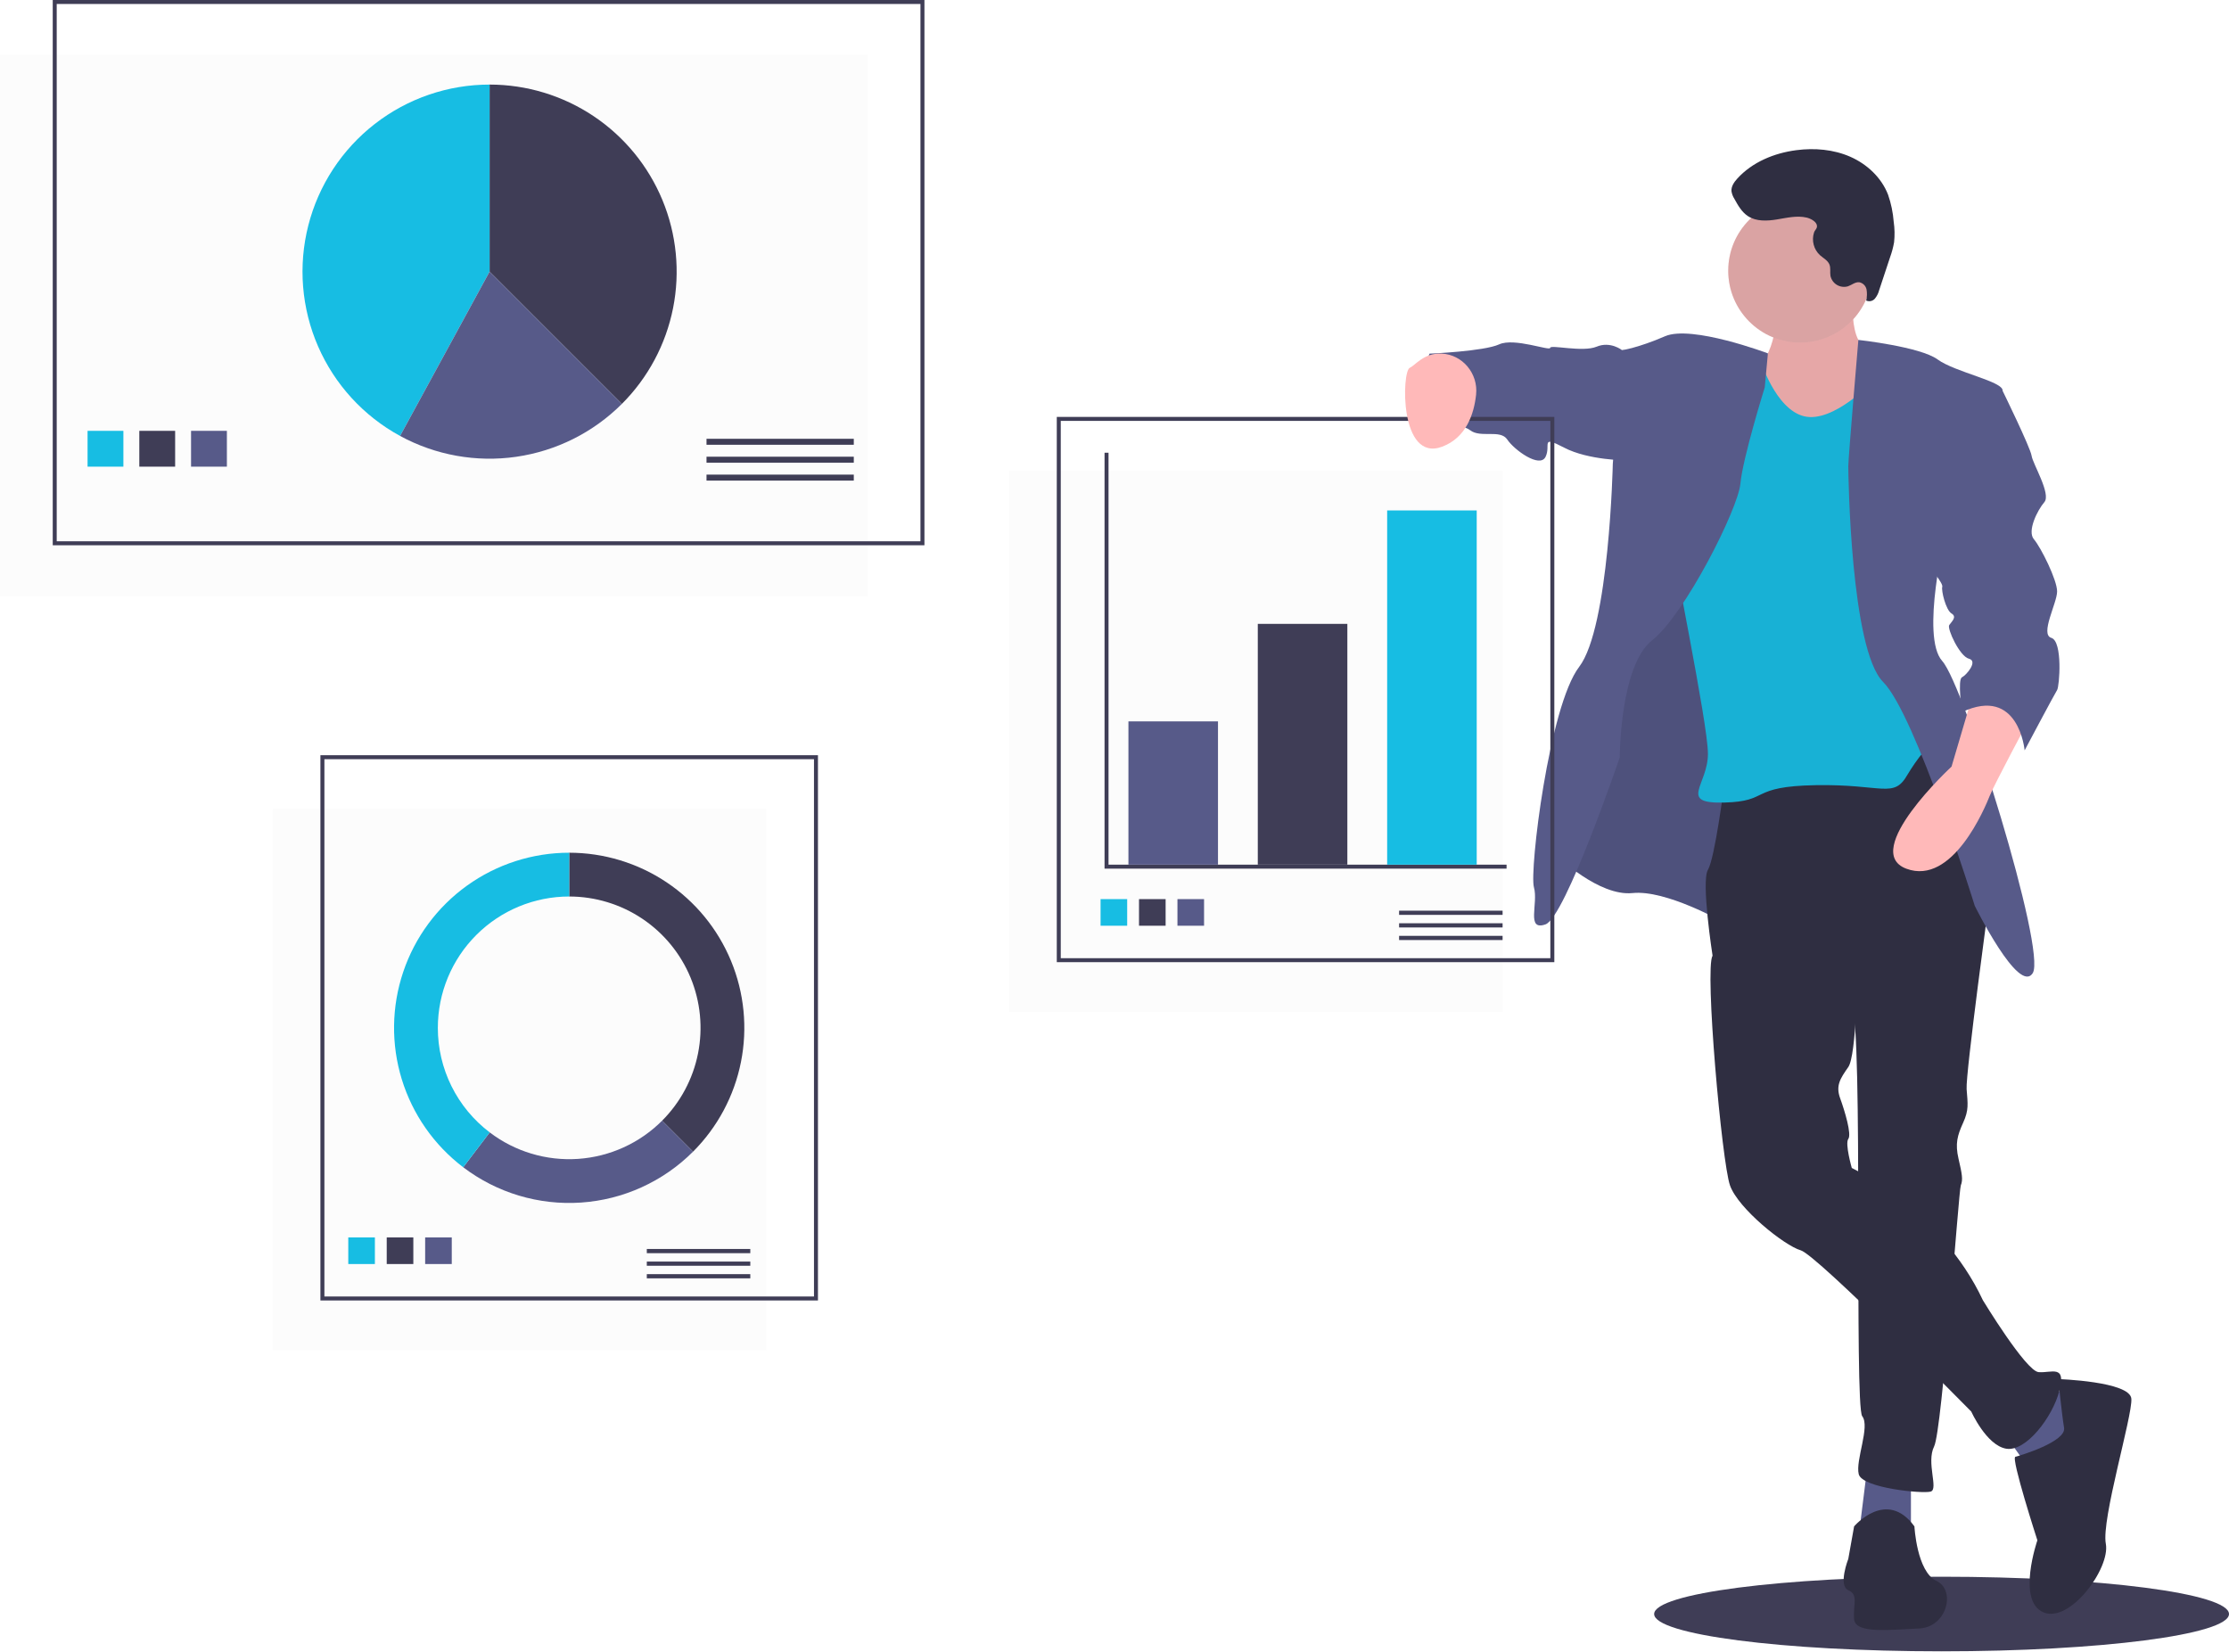 <svg width="1120" height="830" viewBox="0 0 1120 830" fill="none" xmlns="http://www.w3.org/2000/svg">
<g clip-path="url(#clip0)">
<path d="M975.579 829.801C1055.34 829.801 1120 821.41 1120 811.059C1120 800.708 1055.34 792.317 975.579 792.317C895.818 792.317 831.158 800.708 831.158 811.059C831.158 821.41 895.818 829.801 975.579 829.801Z" fill="#3F3D56"/>
<path d="M436 27.5H0V299.5H436V27.5Z" fill="#F2F2F2" fill-opacity="0.2"/>
<path d="M463.5 1H27.5V273H463.5V1Z" stroke="#3F3D56" stroke-width="2" stroke-miterlimit="10"/>
<path d="M312.468 202.968C325.614 189.822 334.567 173.073 338.194 154.838C341.821 136.604 339.959 117.704 332.845 100.528C325.73 83.352 313.682 68.671 298.224 58.342C282.765 48.013 264.591 42.5 246 42.5V136.5L312.468 202.968Z" fill="#3F3D56"/>
<path d="M246 42.5C225.107 42.502 204.81 49.465 188.314 62.287C171.819 75.11 160.065 93.062 154.908 113.309C149.752 133.556 151.487 154.943 159.839 174.094C168.191 193.245 182.685 209.068 201.032 219.064L246 136.5V42.5Z" fill="#17BDE3"/>
<path d="M312.468 202.968L246 136.5L201.032 219.064C218.857 228.762 239.341 232.435 259.425 229.534C279.509 226.633 298.116 217.314 312.468 202.968Z" fill="#575A89"/>
<path d="M62 216.5H44V234.5H62V216.5Z" fill="#17BDE3"/>
<path d="M88 216.5H70V234.5H88V216.5Z" fill="#3F3D56"/>
<path d="M114 216.5H96V234.5H114V216.5Z" fill="#575A89"/>
<path d="M429 220.5H355V223.5H429V220.5Z" fill="#3F3D56"/>
<path d="M429 229.5H355V232.5H429V229.5Z" fill="#3F3D56"/>
<path d="M429 238.5H355V241.5H429V238.5Z" fill="#3F3D56"/>
<path d="M385 406.5H137V678.5H385V406.5Z" fill="#F2F2F2" fill-opacity="0.2"/>
<path d="M410 380.5H162V652.5H410V380.5Z" stroke="#3F3D56" stroke-width="2" stroke-miterlimit="10"/>
<path d="M188.371 621.814H175V635.186H188.371V621.814Z" fill="#17BDE3"/>
<path d="M207.686 621.814H194.314V635.186H207.686V621.814Z" fill="#3F3D56"/>
<path d="M227 621.814H213.629V635.186H227V621.814Z" fill="#575A89"/>
<path d="M377 627.622H325V629.73H377V627.622Z" fill="#3F3D56"/>
<path d="M377 633.946H325V636.054H377V633.946Z" fill="#3F3D56"/>
<path d="M377 640.27H325V642.378H377V640.27Z" fill="#3F3D56"/>
<path d="M286 428.5V450.5C299.054 450.5 311.814 454.371 322.668 461.623C333.521 468.875 341.981 479.183 346.976 491.243C351.971 503.303 353.278 516.573 350.732 529.376C348.185 542.179 341.899 553.939 332.669 563.169L348.225 578.725C360.532 566.418 368.914 550.738 372.309 533.668C375.705 516.598 373.962 498.904 367.301 482.824C360.641 466.744 349.362 453 334.89 443.331C320.419 433.661 303.405 428.5 286 428.5V428.5Z" fill="#3F3D56"/>
<path d="M348.225 578.725L332.669 563.169C321.385 574.455 306.393 581.269 290.47 582.349C274.548 583.428 258.773 578.7 246.069 569.041L232.753 586.561C249.695 599.438 270.728 605.739 291.959 604.298C313.189 602.857 333.179 593.772 348.225 578.725Z" fill="#575A89"/>
<path d="M220 516.5C220 498.996 226.954 482.208 239.331 469.831C251.708 457.454 268.496 450.5 286 450.5V428.5C267.578 428.5 249.621 434.281 234.659 445.028C219.697 455.776 208.486 470.948 202.605 488.406C196.724 505.864 196.47 524.727 201.879 542.337C207.287 559.947 218.086 575.415 232.753 586.561L246.069 569.041C237.961 562.891 231.388 554.947 226.865 545.831C222.343 536.716 219.993 526.676 220 516.5V516.5Z" fill="#17BDE3"/>
<path d="M931.624 140.993C931.624 140.993 927.544 171.304 938.036 174.801C948.528 178.299 945.614 205.112 945.614 205.112L914.138 229.011L886.159 231.342L879.164 195.203L883.244 185.876C883.244 185.876 898.982 167.224 887.907 147.988C876.832 128.752 931.624 140.993 931.624 140.993Z" fill="#FFB9B9"/>
<path opacity="0.1" d="M931.624 140.993C931.624 140.993 927.544 171.304 938.036 174.801C948.528 178.299 945.614 205.112 945.614 205.112L914.138 229.011L886.159 231.342L879.164 195.203L883.244 185.876C883.244 185.876 898.982 167.224 887.907 147.988C876.832 128.752 931.624 140.993 931.624 140.993Z" fill="black"/>
<path d="M902.48 377.066L865.757 463.335C865.757 463.335 837.195 447.014 820.291 448.763C803.387 450.511 782.403 430.11 782.403 430.11L803.387 328.686L842.441 220.85L896.651 255.241L902.48 377.066Z" fill="#575A89"/>
<path opacity="0.1" d="M902.48 377.066L865.757 463.335C865.757 463.335 837.195 447.014 820.291 448.763C803.387 450.511 782.403 430.11 782.403 430.11L803.387 328.686L842.441 220.85L896.651 255.241L902.48 377.066Z" fill="black"/>
<path d="M960.186 743.708V771.687H933.956L938.036 739.045L960.186 743.708Z" fill="#575A89"/>
<path d="M1028.39 695.328L1047.62 706.986L1033.63 739.045L1019.06 737.296L1005.07 717.478L1028.39 695.328Z" fill="#575A89"/>
<path d="M965.432 368.906L999.823 449.928C999.823 449.928 987.582 539.694 988.165 547.272C988.748 554.85 989.331 557.764 986.417 564.176C983.502 570.588 982.336 574.668 984.085 582.246C985.834 589.824 986.417 592.738 985.251 595.653C984.085 598.567 975.925 718.644 971.844 726.804C967.764 734.965 974.176 748.371 970.096 749.537C966.015 750.703 935.705 747.789 933.956 740.794C932.207 733.799 939.785 716.895 935.705 711.649C931.624 706.403 936.288 517.544 930.459 504.721C924.63 491.897 860.511 480.239 860.511 480.239C860.511 480.239 854.682 442.934 858.179 437.105C861.677 431.276 866.34 394.553 866.34 394.553L965.432 368.906Z" fill="#2F2E41"/>
<path d="M931.624 767.024C931.624 767.024 947.946 747.788 961.935 767.024C961.935 767.024 963.101 789.757 973.01 794.42C982.919 799.083 978.256 817.736 964.267 818.319C950.277 818.902 932.207 821.233 931.624 813.656C931.041 806.078 933.956 801.415 928.71 799.083C923.464 796.752 928.71 783.345 928.71 783.345L931.624 767.024Z" fill="#2F2E41"/>
<path d="M933.373 488.4C933.373 488.4 932.79 530.368 928.71 536.197C924.63 542.026 922.298 545.523 924.63 551.935C926.961 558.347 930.459 570.005 928.71 572.337C926.961 574.668 930.459 586.909 930.459 586.909C930.459 586.909 975.342 608.476 996.326 653.359C996.326 653.359 1017.89 688.916 1024.3 689.499C1030.72 690.082 1038.29 685.419 1034.8 698.825C1031.3 712.232 1017.89 729.719 1007.98 727.97C998.075 726.221 990.497 709.317 990.497 709.317C990.497 709.317 912.972 630.626 904.811 628.295C896.651 625.963 873.335 607.31 869.254 595.653C865.174 583.995 856.431 486.651 860.511 480.239C864.591 473.827 879.747 465.084 879.747 465.084L933.373 488.4Z" fill="#2F2E41"/>
<path d="M1034.21 692.996C1034.21 692.996 1070.35 694.162 1070.94 702.905C1071.52 711.649 1055.78 763.527 1058.11 775.768C1060.44 788.008 1040.04 815.987 1026.64 810.158C1013.23 804.329 1023.72 774.019 1023.72 774.019C1023.72 774.019 1010.32 732.633 1012.65 732.05C1014.98 731.467 1038.29 724.473 1037.13 717.478C1035.96 710.483 1034.21 692.996 1034.21 692.996Z" fill="#2F2E41"/>
<path d="M904.52 172.178C924.479 172.178 940.659 155.998 940.659 136.039C940.659 116.079 924.479 99.899 904.52 99.899C884.56 99.899 868.38 116.079 868.38 136.039C868.38 155.998 884.56 172.178 904.52 172.178Z" fill="#FFB9B9"/>
<path d="M904.52 172.178C924.479 172.178 940.659 155.998 940.659 136.039C940.659 116.079 924.479 99.899 904.52 99.899C884.56 99.899 868.38 116.079 868.38 136.039C868.38 155.998 884.56 172.178 904.52 172.178Z" fill="#957B7B" fill-opacity="0.34"/>
<path d="M940.951 191.705C940.951 191.705 921.132 212.69 906.56 209.192C891.987 205.695 884.41 180.63 884.41 180.63L858.18 175.967C858.18 175.967 839.527 258.738 839.527 266.899C839.527 275.059 858.18 363.077 858.18 378.815C858.18 394.553 843.024 403.88 866.34 403.297C889.656 402.714 878.581 395.136 912.389 394.553C946.197 393.97 951.443 401.548 958.438 389.307C963.208 381.321 969.097 374.058 975.925 367.74L963.684 324.606L961.935 202.78C961.935 202.78 946.991 173.635 940.182 175.967C940.182 175.967 943.865 188.791 940.951 191.705Z" fill="#18B1D5"/>
<path d="M933.771 170.812C933.771 170.812 964.85 174.218 973.593 180.63C982.336 187.042 1006.82 191.705 1006.24 196.368C1005.65 201.032 977.673 267.482 977.673 267.482C977.673 267.482 964.85 319.943 975.925 332.183C987 344.424 1028.39 477.907 1021.39 488.982C1014.4 500.058 992.246 455.174 992.246 455.174C992.246 455.174 962.518 358.997 946.197 342.675C929.876 326.354 928.71 238.337 928.71 234.257C928.71 230.176 933.771 170.812 933.771 170.812Z" fill="#575A89"/>
<path d="M888.313 177.572C888.313 177.572 850.019 163.143 836.612 168.972C823.206 174.801 815.045 175.967 815.045 175.967L810.382 233.091C810.382 233.091 808.633 315.279 793.478 335.098C778.323 354.916 768.413 437.688 770.745 445.848C773.077 454.009 766.665 467.998 776.574 464.501C786.483 461.003 813.879 380.564 813.879 380.564C813.879 380.564 813.879 334.515 830.201 321.691C846.522 308.867 873.335 255.824 874.501 243C875.666 230.176 886.741 194.62 886.741 194.62L888.313 177.572Z" fill="#575A89"/>
<path d="M1019.64 361.328C1019.64 361.328 1002.15 393.97 999.823 399.799C997.492 405.628 981.171 445.265 957.855 436.522C934.539 427.778 980.588 385.227 980.588 385.227L991.08 349.67C991.08 349.67 1018.48 343.841 1019.64 361.328Z" fill="#FFB9B9"/>
<path d="M820.874 175.967H815.045C815.045 175.967 809.216 171.304 802.221 174.218C795.227 177.133 778.906 173.053 778.906 174.801C778.906 176.55 760.836 169.555 753.258 173.053C745.68 176.55 718.284 177.716 718.284 177.716C718.284 177.716 707.209 205.695 714.787 210.941C722.365 216.187 733.44 212.107 738.686 216.187C743.932 220.267 753.841 215.604 757.338 220.85C760.836 226.096 773.66 235.423 776.574 229.594C779.488 223.765 773.659 218.519 785.9 224.93C798.141 231.342 817.377 231.342 817.377 231.342L820.874 175.967Z" fill="#575A89"/>
<path d="M907.778 109.337C902.887 108.207 897.811 109.459 892.857 110.271C887.904 111.083 882.445 111.35 878.256 108.587C875.161 106.546 873.259 103.169 871.472 99.921C870.727 98.761 870.23 97.46 870.013 96.098C869.803 93.696 871.331 91.504 872.954 89.721C880.491 81.436 891.505 76.901 902.612 75.461C911.742 74.277 921.262 75.07 929.693 78.768C938.125 82.466 945.373 89.238 948.688 97.828C950.214 102.224 951.168 106.799 951.524 111.439C952.025 114.853 952.09 118.316 951.716 121.747C951.269 124.289 950.601 126.788 949.718 129.214L944.227 145.795C943.832 147.362 943.095 148.822 942.068 150.069C941.54 150.68 940.829 151.104 940.04 151.277C939.251 151.449 938.428 151.362 937.693 151.028C938.133 149.227 938.2 147.355 937.89 145.527C937.718 144.616 937.278 143.778 936.625 143.12C935.972 142.461 935.137 142.014 934.228 141.834C932.204 141.619 930.475 143.188 928.555 143.864C927.632 144.138 926.662 144.217 925.706 144.098C924.75 143.978 923.829 143.662 923.002 143.17C922.174 142.677 921.458 142.019 920.897 141.235C920.336 140.452 919.944 139.561 919.744 138.619C919.441 136.724 919.95 134.694 919.231 132.914C918.39 130.828 916.157 129.736 914.48 128.237C912.95 126.825 911.854 125.005 911.323 122.992C910.791 120.978 910.846 118.855 911.479 116.871C911.928 115.491 913.196 114.864 912.943 113.279C912.61 111.199 909.544 109.745 907.778 109.337Z" fill="#2F2E41"/>
<path d="M755 236.5H507V508.5H755V236.5Z" fill="#F2F2F2" fill-opacity="0.2"/>
<path d="M780 210.5H532V482.5H780V210.5Z" stroke="#3F3D56" stroke-width="2" stroke-miterlimit="10"/>
<path d="M556 227.5V435.5H757" stroke="#3F3D56" stroke-width="2" stroke-miterlimit="10"/>
<path d="M612 362.5H567V434.5H612V362.5Z" fill="#575A89"/>
<path d="M677 313.5H632V434.5H677V313.5Z" fill="#3F3D56"/>
<path d="M742 256.5H697V434.5H742V256.5Z" fill="#17BDE3"/>
<path d="M566.371 451.814H553V465.186H566.371V451.814Z" fill="#17BDE3"/>
<path d="M585.686 451.814H572.314V465.186H585.686V451.814Z" fill="#3F3D56"/>
<path d="M605 451.814H591.629V465.186H605V451.814Z" fill="#575A89"/>
<path d="M755 457.622H703V459.73H755V457.622Z" fill="#3F3D56"/>
<path d="M755 463.946H703V466.054H755V463.946Z" fill="#3F3D56"/>
<path d="M755 470.27H703V472.378H755V470.27Z" fill="#3F3D56"/>
<path d="M724.308 177.682C734.936 178.144 742.833 187.783 741.684 198.359C740.642 207.941 736.8 219.864 724.696 224.444C703.129 232.604 704.295 186.555 708.375 184.807C711.095 183.641 715.37 177.294 724.308 177.682Z" fill="#FFB9B9"/>
<path d="M999.823 193.254L1006.24 196.368C1006.24 196.368 1020.22 224.93 1020.81 229.011C1021.39 233.091 1030.72 248.246 1027.22 252.327C1023.72 256.407 1018.48 266.899 1021.97 270.979C1025.47 275.059 1033.63 291.381 1033.63 297.21C1033.63 303.039 1024.89 318.777 1030.72 320.525C1036.55 322.274 1034.8 345.007 1033.63 346.756C1032.47 348.504 1017.31 377.066 1017.31 377.066C1017.31 377.066 1014.4 344.424 985.834 357.831C985.834 357.831 983.502 341.51 985.834 340.344C988.165 339.178 993.994 332.183 989.331 331.018C984.668 329.852 978.256 315.862 979.422 314.114C980.588 312.365 983.502 310.033 980.588 308.285C977.673 306.536 975.342 296.627 975.925 294.878C976.507 293.129 969.513 284.969 969.513 284.969L999.823 193.254Z" fill="#575A89"/>
</g>
<defs>
<clipPath id="clip0">
<rect width="1120" height="829.801" fill="white"/>
</clipPath>
</defs>
</svg>
